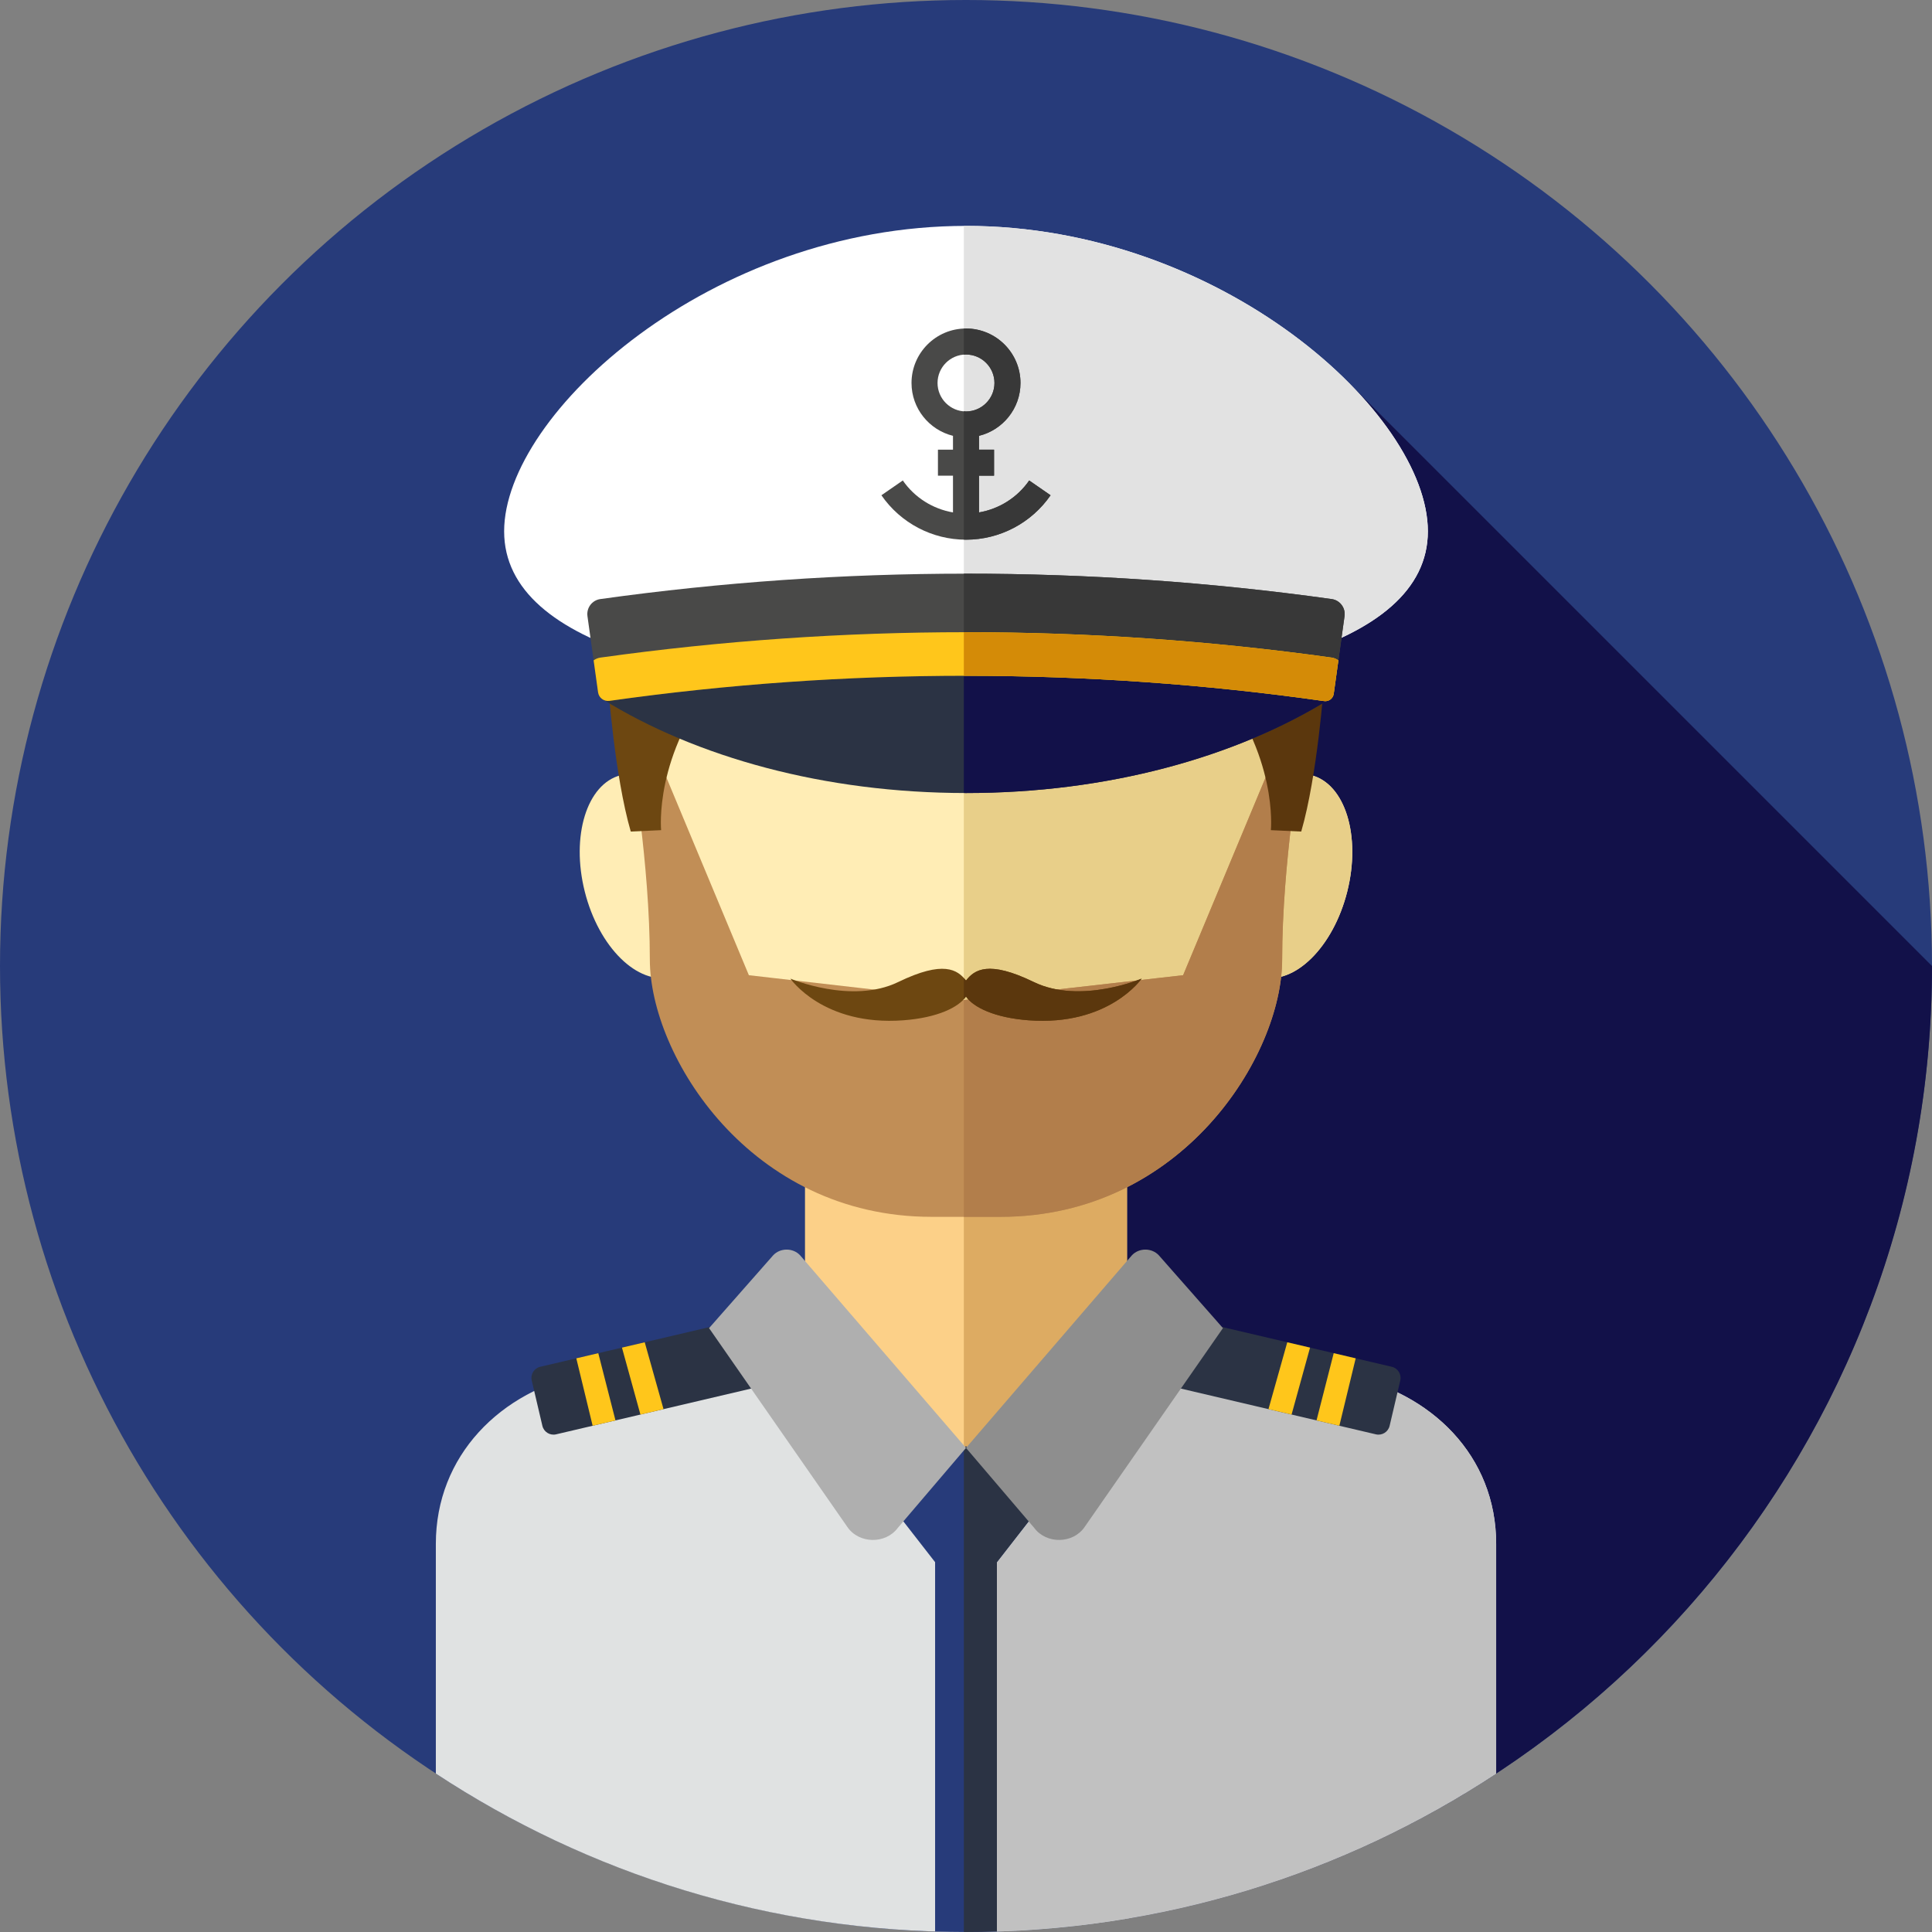 <?xml version="1.0" encoding="iso-8859-1"?>
<!-- Generator: Adobe Illustrator 19.0.0, SVG Export Plug-In . SVG Version: 6.00 Build 0)  -->
<svg version="1.1" id="Layer_1" xmlns="http://www.w3.org/2000/svg" xmlns:xlink="http://www.w3.org/1999/xlink" x="0px" y="0px"
	 viewBox="0 0 512 512" style="enable-background:new 0 0 512 512;" xml:space="preserve">
<rect x="0" y="0" width="512" height="512" fill="#808080" stroke="none"/>
<circle style="fill:#273B7A;" cx="256" cy="256" r="256"/>
<path style="fill:#121149;" d="M248.567,235.313l50.626,273.041C420.006,487.822,511.998,382.664,512,256.003L356.357,100.361
	L248.567,235.313z"/>
<rect x="213.333" y="292.219" style="fill:#FCD088;" width="85.333" height="93.522"/>
<rect x="255.431" y="292.219" style="fill:#DDAB62;" width="43.236" height="93.522"/>
<path style="fill:#FFEDB5;" d="M347.531,205.44c0.459-4.244,0.698-8.428,0.698-12.509c0-53.974-41.293-97.728-92.229-97.728
	s-92.229,43.753-92.229,97.728c0,4.08,0.24,8.264,0.698,12.509c-8.945,2.326-13.202,16.087-9.506,30.817
	c3.708,14.776,14.014,24.921,23.018,22.661c0.821-0.205,1.586-0.538,2.326-0.927c16.667,33.452,44.351,60.594,75.693,60.594
	s59.027-27.139,75.693-60.594c0.74,0.39,1.505,0.722,2.326,0.927c9.004,2.26,19.309-7.885,23.018-22.661
	C360.732,221.527,356.476,207.763,347.531,205.44z"/>
<path style="fill:#E8CF89;" d="M347.531,205.44c0.459-4.244,0.698-8.428,0.698-12.509c0-53.974-41.293-97.728-92.229-97.728
	c-0.193,0-0.381,0.014-0.574,0.016v223.349c0.191,0.002,0.381,0.016,0.574,0.016c31.342,0,59.027-27.139,75.693-60.592
	c0.74,0.39,1.505,0.721,2.326,0.927c9.004,2.26,19.309-7.885,23.018-22.661C360.732,221.527,356.476,207.763,347.531,205.44z"/>
<path style="fill:#C18E56;" d="M198.459,258.439l-24.248-58.127h-6.992c0,0,4.994,28.47,4.994,53.943s26.472,68.22,74.671,68.22
	h18.23c48.199,0,74.671-42.746,74.671-68.22c0-25.472,4.994-53.943,4.994-53.943h-6.992l-24.248,58.127l-57.872,6.565
	L198.459,258.439z"/>
<path style="fill:#B27E4B;" d="M337.789,200.313l-24.248,58.127l-57.872,6.565l-0.243-0.028v57.499h9.688
	c48.199,0,74.671-42.746,74.671-68.22s4.996-53.943,4.996-53.943H337.789z"/>
<path style="fill:#6D4711;" d="M161.127,181.119c0,0,1.724,24.442,6.034,39.253l8.045-0.371c0,0-2.012-19.997,14.941-40.365
	S161.127,181.119,161.127,181.119z"/>
<path style="fill:#FFFFFF;" d="M378.397,140.802c0,31.194-54.936,42.894-122.534,42.894s-122.261-11.7-122.261-42.894
	S188.402,59.864,256,59.864S378.397,109.608,378.397,140.802z"/>
<path style="fill:#E2E2E2;" d="M256,59.864c-0.193,0-0.381,0.012-0.574,0.014v123.816c0.147,0,0.291,0.002,0.438,0.002
	c67.598,0,122.533-11.702,122.533-42.894C378.397,109.608,323.6,59.864,256,59.864z"/>
<path style="fill:#5B370D;" d="M350.873,181.119c0,0-1.724,24.442-6.034,39.253l-8.045-0.371c0,0,2.012-19.997-14.941-40.365
	S350.873,181.119,350.873,181.119z"/>
<path style="fill:#2B3344;" d="M256,210.161c37.505,0,71.494-9.485,96.308-24.855c1.898-1.176,1.076-4.099-1.157-18.041H160.849
	c-2.232,13.941-3.055,16.865-1.157,18.041C184.508,200.676,218.495,210.161,256,210.161z"/>
<path style="fill:#121149;" d="M351.151,167.265h-95.725v42.887c0.193,0,0.381,0.009,0.574,0.009
	c37.505,0,71.494-9.485,96.308-24.855C354.206,184.13,353.383,181.207,351.151,167.265z"/>
<path style="fill:#6D4711;" d="M273.984,260.256c-12.045-5.847-15.736-3.277-17.984-0.398c-2.248-2.879-5.939-5.449-17.984,0.398
	c-12.317,5.98-28.562-0.912-28.562-0.912s8.675,12.622,29.915,11.047c9.099-0.674,14.686-3.463,16.631-6.296
	c1.945,2.832,7.532,5.622,16.631,6.296c21.242,1.574,29.915-11.047,29.915-11.047S286.303,266.237,273.984,260.256z"/>
<path style="fill:#5B370D;" d="M273.984,260.256c-12.045-5.847-15.736-3.277-17.984-0.398c-0.179-0.229-0.372-0.455-0.574-0.678
	v5.589c0.202-0.224,0.419-0.448,0.574-0.674c1.945,2.832,7.532,5.622,16.631,6.296c21.242,1.576,29.915-11.047,29.915-11.047
	S286.303,266.237,273.984,260.256z"/>
<path style="fill:#E0E2E2;" d="M356.49,364.391l-43.946-12.235l-8.289-11.593c-1.488-2.17-4.299-2.988-6.718-1.953L256,384
	l-41.289-45.373c-2.4-1.046-5.206-0.26-6.713,1.881l-8.311,11.648l-44.247,11.804c-22.883,4.577-39.938,21.854-39.938,45.19v60.863
	C155.838,496.547,204.11,512,256,512s100.162-15.453,140.498-41.987V409.15C396.498,385.814,379.373,368.968,356.49,364.391z"/>
<path style="fill:#C1C1C1;" d="M356.49,364.391l-43.946-12.235l-8.289-11.593c-1.488-2.17-4.299-2.988-6.718-1.953L256,384
	l-0.574-0.629V511.99c0.191,0,0.381,0.01,0.574,0.01c51.89,0,100.162-15.453,140.498-41.987V409.15
	C396.498,385.814,379.373,368.968,356.49,364.391z"/>
<path style="fill:#273B7A;" d="M237.323,400.51l10.488,13.477v97.868c2.72,0.086,5.448,0.143,8.189,0.143
	c2.741,0,5.468-0.059,8.189-0.143v-97.868l10.488-13.477L256,383.281L237.323,400.51z"/>
<g>
	<path style="fill:#2B3344;" d="M256,383.281l-0.574,0.529V511.99c0.191,0,0.381,0.01,0.574,0.01c2.741,0,5.468-0.059,8.189-0.143
		v-97.868l10.488-13.477L256,383.281z"/>
	<path style="fill:#2B3344;" d="M147.372,380.114l52.996-12.431c1.626-0.381,2.636-2.008,2.253-3.636l-2.819-12.012
		c-0.381-1.626-2.008-2.636-3.636-2.253l-52.996,12.431c-1.626,0.381-2.636,2.008-2.253,3.636l2.819,12.012
		C144.119,379.487,145.746,380.495,147.372,380.114z"/>
</g>
<g>
	<polygon style="fill:#FFC61B;" points="152.728,359.972 157.058,377.842 163.107,376.423 158.551,358.605 	"/>
	<polygon style="fill:#FFC61B;" points="164.826,357.133 169.72,374.872 175.842,373.436 170.861,355.718 	"/>
</g>
<path style="fill:#2B3344;" d="M364.628,380.114l-52.996-12.431c-1.626-0.381-2.636-2.008-2.253-3.636l2.819-12.012
	c0.381-1.626,2.008-2.636,3.636-2.253l52.996,12.431c1.626,0.381,2.636,2.008,2.253,3.636l-2.819,12.012
	C367.881,379.487,366.254,380.495,364.628,380.114z"/>
<g>
	<polygon style="fill:#FFC61B;" points="359.272,359.972 354.942,377.842 348.893,376.423 353.449,358.605 	"/>
	<polygon style="fill:#FFC61B;" points="347.174,357.133 342.28,374.872 336.158,373.436 341.139,355.718 	"/>
</g>
<path style="fill:#AFAFAF;" d="M256,383.712l-43.973-51.053c-1.872-2.007-5.26-2.003-7.127,0.007l-16.994,19.299l36.664,52.707
	c3.053,4.472,10.119,4.596,13.357,0.233L256,383.712z"/>
<path style="fill:#8E8E8E;" d="M256,383.712l43.973-51.053c1.872-2.007,5.26-2.003,7.127,0.007l16.994,19.297L287.43,404.67
	c-3.053,4.472-10.119,4.596-13.357,0.233L256,383.712z"/>
<path style="fill:#494948;" d="M350.899,185.792c-62.828-8.919-126.561-8.938-189.392-0.057c-1.46,0.207-2.808-0.805-3.013-2.265
	c-0.938-6.728-1.874-13.455-2.812-20.183c-0.305-2.189,1.221-4.224,3.41-4.529c64.307-8.975,129.508-8.975,193.815,0
	c2.189,0.305,3.715,2.339,3.41,4.529c-0.957,6.863-1.912,13.726-2.869,20.589C353.278,185.11,352.135,185.966,350.899,185.792z"/>
<path style="fill:#383838;" d="M352.908,158.756c-32.342-4.513-64.914-6.753-97.482-6.727v27.064
	c31.899-0.028,63.802,2.201,95.472,6.697c1.236,0.176,2.379-0.681,2.551-1.919c0.957-6.863,1.912-13.726,2.869-20.589
	C356.624,161.096,355.097,159.061,352.908,158.756z"/>
<path style="fill:#FFC61B;" d="M159.094,174.271c-0.669,0.093-1.265,0.364-1.777,0.734c0.393,2.82,0.786,5.642,1.179,8.463
	c0.203,1.46,1.552,2.472,3.013,2.265c62.831-8.882,126.564-8.863,189.392,0.057c1.236,0.176,2.379-0.681,2.551-1.919
	c0.412-2.956,0.824-5.911,1.236-8.868c-0.512-0.372-1.108-0.641-1.777-0.734C288.603,165.297,223.399,165.297,159.094,174.271z"/>
<path style="fill:#D48B07;" d="M352.908,174.271c-32.342-4.513-64.914-6.753-97.482-6.727v11.548
	c31.899-0.028,63.802,2.201,95.472,6.697c1.236,0.176,2.379-0.681,2.551-1.919c0.412-2.956,0.824-5.911,1.236-8.868
	C354.173,174.633,353.578,174.364,352.908,174.271z"/>
<path style="fill:#494948;" d="M272.748,127.331c-3.144,4.546-7.963,7.546-13.3,8.468v-9.738h3.987v-6.896h-3.987V115.5
	c6.299-1.552,10.99-7.234,10.99-14.005c0-7.961-6.477-14.438-14.438-14.438s-14.438,6.477-14.438,14.438
	c0,6.771,4.691,12.452,10.99,14.005v3.665h-3.987v6.896h3.987v9.738c-5.335-0.922-10.156-3.922-13.3-8.468l-5.67,3.922
	c5.098,7.371,13.477,11.773,22.418,11.773s17.32-4.401,22.418-11.773L272.748,127.331z M248.458,101.495
	c0-4.158,3.384-7.542,7.542-7.542c4.158,0,7.542,3.384,7.542,7.542s-3.384,7.542-7.542,7.542
	C251.842,109.037,248.458,105.653,248.458,101.495z"/>
<path style="fill:#383838;" d="M272.748,127.331c-3.144,4.546-7.963,7.546-13.3,8.468v-9.738h3.987v-6.896h-3.987V115.5
	c6.299-1.552,10.99-7.234,10.99-14.005c0-7.961-6.477-14.438-14.438-14.438c-0.193,0-0.383,0.021-0.574,0.029v6.925
	c0.193-0.016,0.378-0.059,0.574-0.059c4.158,0,7.542,3.384,7.542,7.542s-3.384,7.542-7.542,7.542c-0.197,0-0.381-0.043-0.574-0.059
	v34.03c0.191,0.003,0.381,0.017,0.574,0.017c8.94,0,17.32-4.401,22.418-11.773L272.748,127.331z"/>
<g>
</g>
<g>
</g>
<g>
</g>
<g>
</g>
<g>
</g>
<g>
</g>
<g>
</g>
<g>
</g>
<g>
</g>
<g>
</g>
<g>
</g>
<g>
</g>
<g>
</g>
<g>
</g>
<g>
</g>
</svg>
